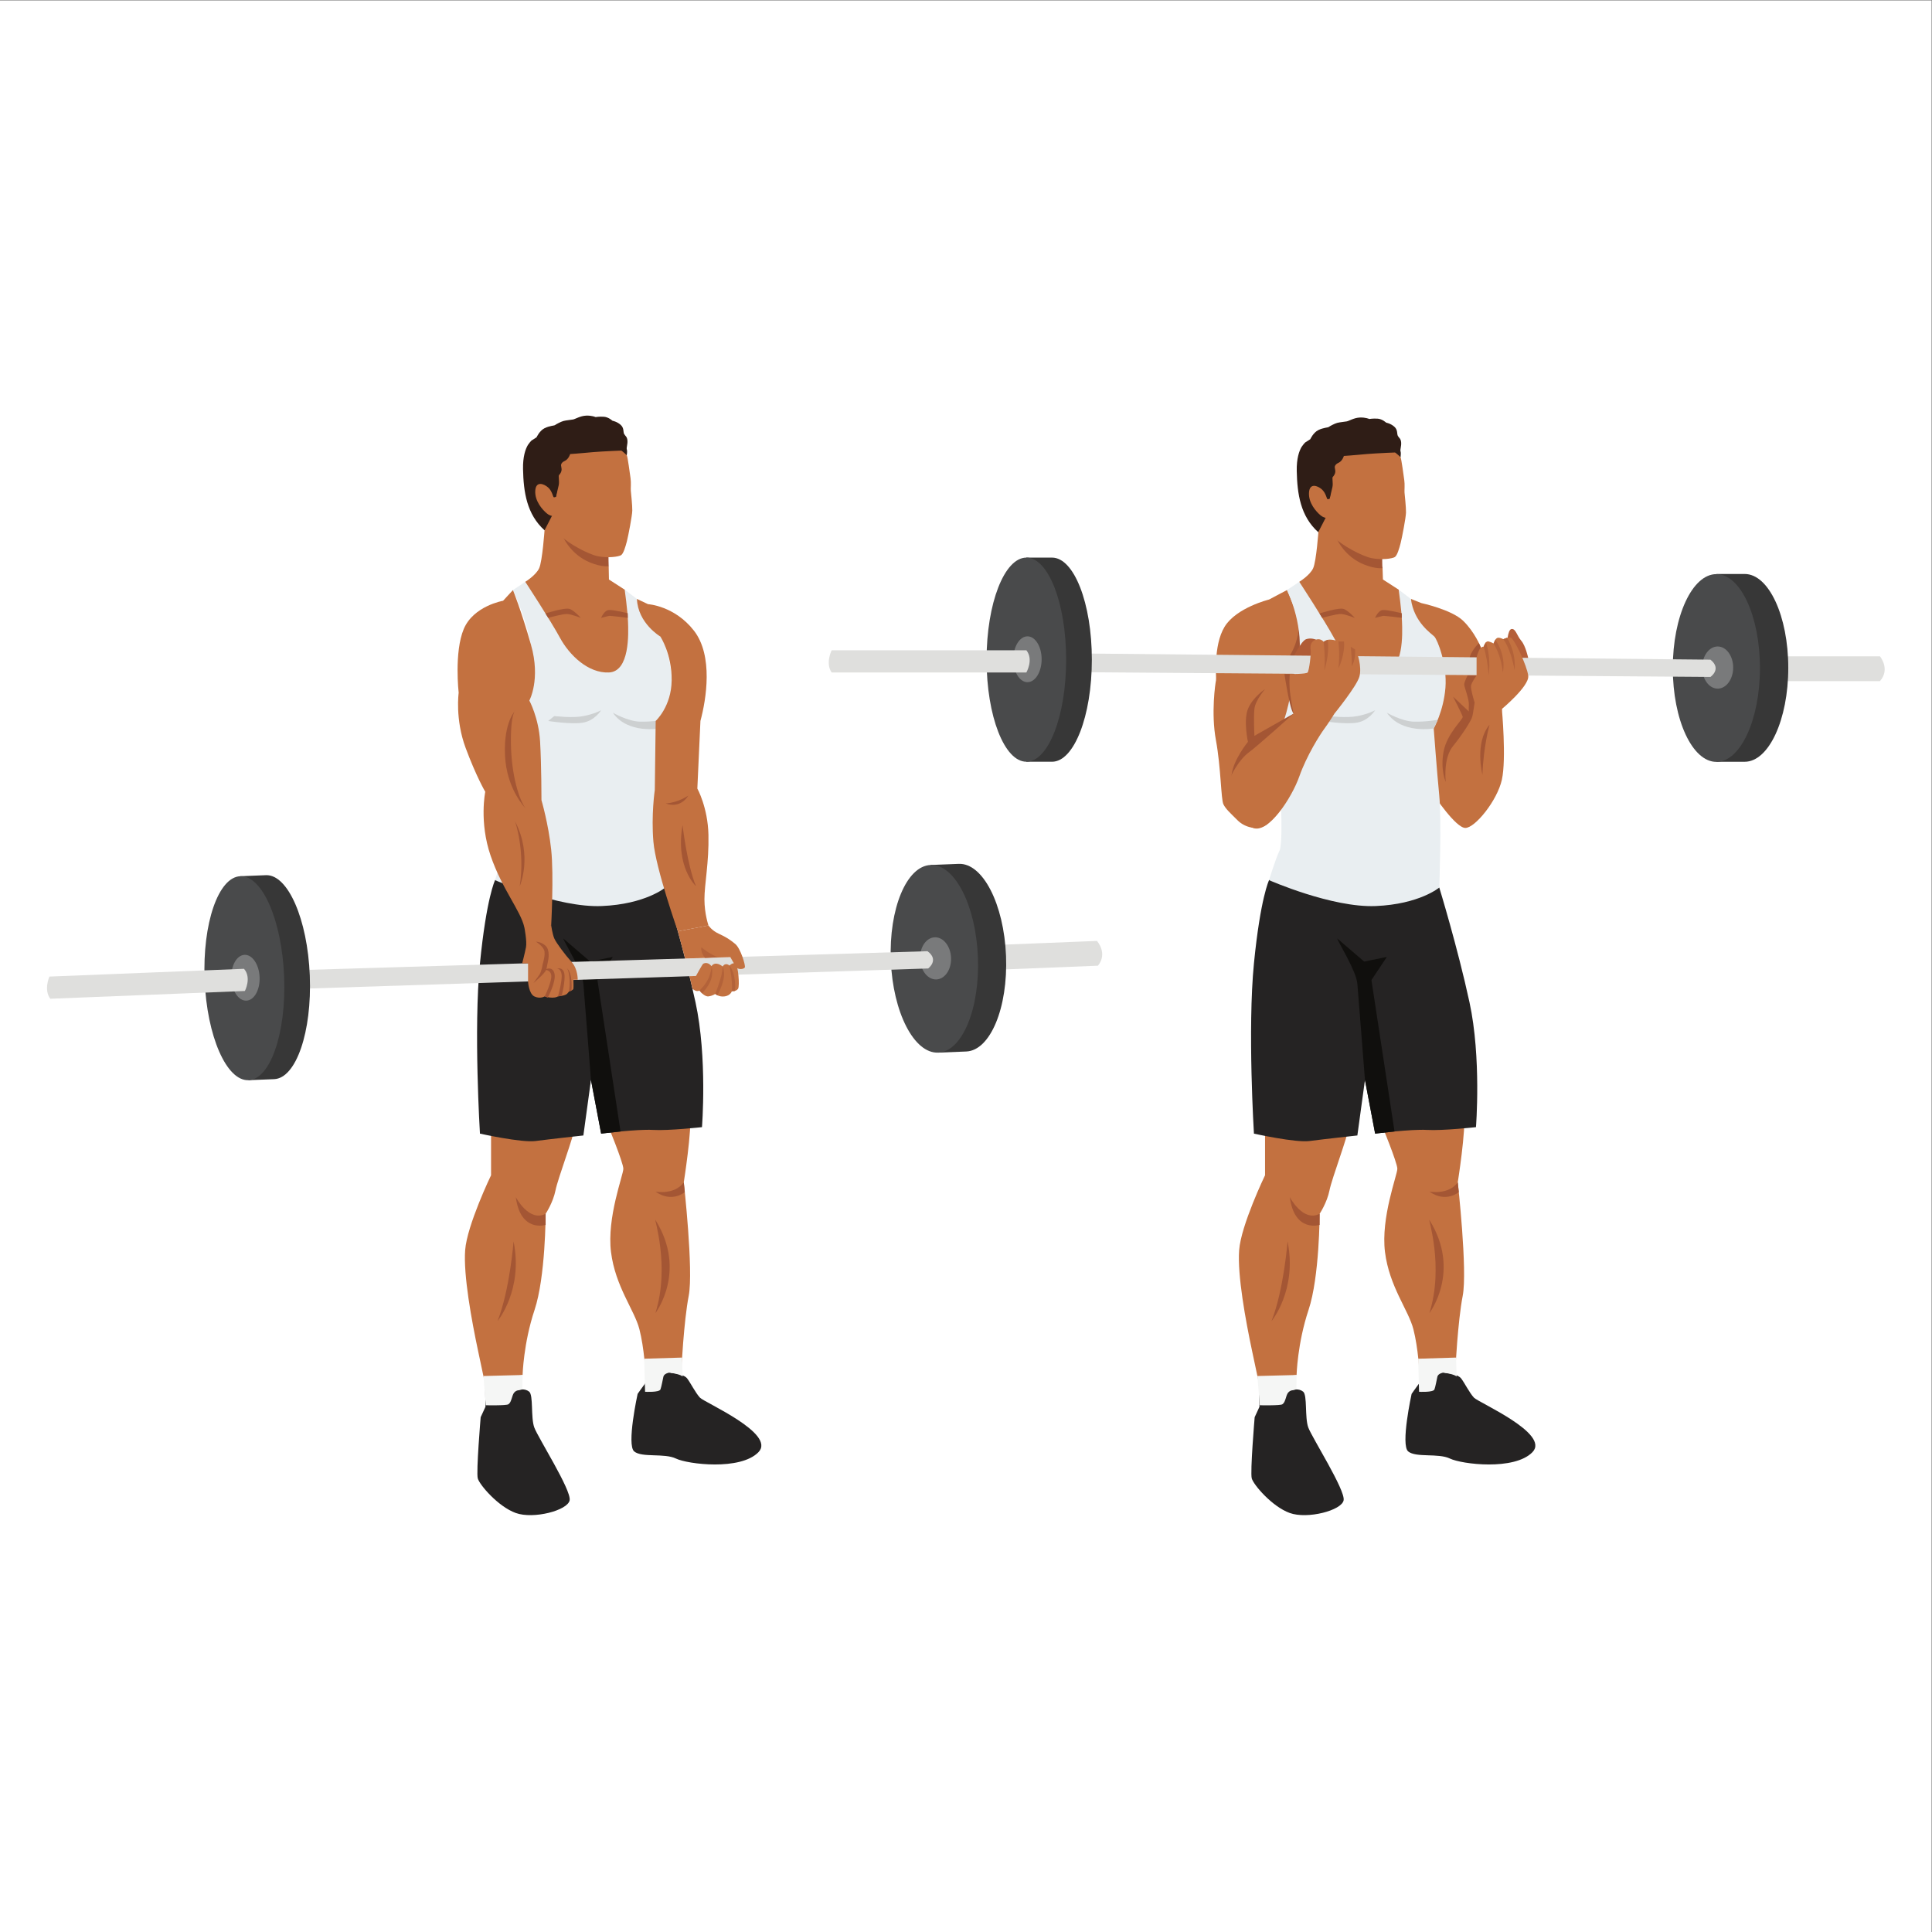 <?xml version="1.0" encoding="UTF-8" standalone="no"?>
<svg
   xmlns:dc="http://purl.org/dc/elements/1.1/"
   xmlns:cc="http://creativecommons.org/ns#"
   xmlns:rdf="http://www.w3.org/1999/02/22-rdf-syntax-ns#"
   xmlns:svg="http://www.w3.org/2000/svg"
   xmlns="http://www.w3.org/2000/svg"
   viewBox="0 0 2666.667 2666.667"
   height="2666.667"
   width="2666.667"
   xml:space="preserve"
   id="svg2"
   version="1.1"><rect x="0" y="0" width="2666.667" height="2666.667" fill="#808080" stroke="none"/><defs
     id="defs6"><clipPath
       id="clipPath104"
       clipPathUnits="userSpaceOnUse"><path
         id="path102"
         d="m 7300.57,10086.3 v 0 h 0.11 v 0 h -0.11" /></clipPath></defs><g
     transform="matrix(1.333,0,0,-1.333,0,2666.667)"
     id="g10"><g
       transform="scale(0.1)"
       id="g12"><g
         transform="scale(1.227)"
         id="g14"><path
           id="path16"
           style="fill:#ffffff;fill-opacity:1;fill-rule:nonzero;stroke:none"
           d="M 16300,0 H 0 V 16300 H 16300 V 0" /></g><path
         id="path18"
         style="fill:#dfdfdd;fill-opacity:1;fill-rule:nonzero;stroke:none"
         d="m 10329.6,10221 1028.9,41.1 c 0,0 115.4,-127.6 10.3,-256.4 l -1028.9,-41.1 -10.3,256.4" /><path
         id="path20"
         style="fill:#373737;fill-opacity:1;fill-rule:nonzero;stroke:none"
         d="m 9927.33,11060.1 -291.22,-11.6 4.05,-101.1 5.15,-129 c -90.5,-182.1 -141.91,-450.5 -130.03,-747.8 11.88,-297.2 84.55,-560.7 189.28,-735 l 9.19,-230.1 291.25,11.7 c 249,9.9 433.4,452.9 412,989.5 -21.4,536.5 -240.7,963.4 -489.67,953.4" /><path
         id="path22"
         style="fill:#494a4b;fill-opacity:1;fill-rule:nonzero;stroke:none"
         d="m 10125.8,10095 c 21.4,-536.5 -163.04,-979.5 -412.05,-989.5 -249,-9.9 -468.24,417 -489.67,953.5 -21.44,536.5 163.03,979.6 412.03,989.5 249.01,9.9 468.29,-416.9 489.69,-953.5" /><path
         id="path24"
         style="fill:#797a7b;fill-opacity:1;fill-rule:nonzero;stroke:none"
         d="m 9847.78,10087.9 c 4.82,-120.5 -63.09,-221.1 -151.67,-224.6 -88.58,-3.6 -164.29,91.2 -169.11,211.7 -4.81,120.5 63.09,221.1 151.67,224.6 88.59,3.6 164.3,-91.3 169.11,-211.7" /><path
         id="path26"
         style="fill:#c37140;fill-opacity:1;fill-rule:nonzero;stroke:none"
         d="m 5084.64,8602.1 v -766.3 c 0,0 -249.05,-517.3 -268.2,-775.9 -19.16,-258.6 67.05,-728 134.1,-1044.1 67.05,-316.1 67.05,-316.1 67.05,-316.1 l 393.65,67.8 c 0,0 8.67,328.1 123.61,673 114.95,344.8 114.95,996.2 114.95,996.2 0,0 76.63,114.9 102.17,242.6 25.54,127.8 191.58,562 197.97,651.4 6.38,89.4 -613.05,159.7 -613.05,159.7 l -252.25,111.7" /><path
         id="path28"
         style="fill:#a45634;fill-opacity:1;fill-rule:nonzero;stroke:none"
         d="m 5317.73,7150.9 c 0,0 -38.32,-499.7 -166.04,-825.4 0,0 268.22,322.5 166.04,825.4" /><path
         id="path30"
         style="fill:#a45634;fill-opacity:1;fill-rule:nonzero;stroke:none"
         d="m 5340.94,7609.1 c 0,0 136.44,-261.8 308.86,-172.4 v -115 c 0,0 -260.1,-83 -308.86,287.4" /><path
         id="path32"
         style="fill:#c37140;fill-opacity:1;fill-rule:nonzero;stroke:none"
         d="m 6288.39,8369 c 0,0 166.03,-402.3 166.03,-466.1 0,-63.9 -172.41,-504.5 -127.72,-862.2 44.71,-357.6 242.67,-600.2 293.76,-798.2 51.09,-198 63.86,-459.8 63.86,-459.8 l 370.38,31.9 c 0,0 25.54,510.9 76.63,772.7 51.09,261.9 -51.09,1175.1 -51.09,1175.1 0,0 86.09,542.8 65.39,715.2 C 7124.95,8650 6288.39,8369 6288.39,8369" /><path
         id="path34"
         style="fill:#a45634;fill-opacity:1;fill-rule:nonzero;stroke:none"
         d="m 6786.49,7666.6 c 0,0 197.97,-38.3 293.75,95.8 l 10.6,-100.9 c 0,0 -131.93,-116.3 -304.35,5.1" /><path
         id="path36"
         style="fill:#a45634;fill-opacity:1;fill-rule:nonzero;stroke:none"
         d="m 6786.49,7372.8 c -16.95,27.1 153.27,-478.9 0,-964.3 0,0 332.07,434.3 0,964.3" /><path
         id="path38"
         style="fill:#252323;fill-opacity:1;fill-rule:nonzero;stroke:none"
         d="m 5126.15,10891.5 c 0,0 -89.4,-182 -156.45,-862.1 -67.05,-680.1 0,-1762.6 0,-1762.6 0,0 431.05,-95.7 574.73,-76.6 143.69,19.2 496.1,57.5 496.1,57.5 l 78.64,574.7 105.36,-555.6 c 0,0 373.58,47.9 536.42,38.4 162.84,-9.6 507.68,28.7 507.68,28.7 0,0 57.47,718.4 -67.05,1293.2 -124.53,574.7 -312.91,1187.7 -312.91,1187.7 l -1459.19,373.6 -303.33,-296.9" /><path
         id="path40"
         style="fill:#100f0d;fill-opacity:1;fill-rule:nonzero;stroke:none"
         d="m 5831.8,10288 c 9.58,-38.3 197.14,-335.3 208.73,-469.4 11.58,-134.1 78.64,-996.2 78.64,-996.2 l 105.36,-555.6 200.87,22.2 -239.18,1567.9 159.64,239.5 -234.98,-47.9 -279.08,239.5" /><path
         id="path42"
         style="fill:#e9eef1;fill-opacity:1;fill-rule:nonzero;stroke:none"
         d="m 5971.97,13809.8 -532.91,170.9 -127.72,-85.5 c 0,0 226.7,-476.9 213.93,-853.6 -12.77,-376.8 -290.56,-1019.8 -290.56,-1019.8 0,0 44.7,-728 0,-823.8 -44.7,-95.8 -108.56,-306.5 -108.56,-306.5 0,0 651.36,-287.4 1104.77,-268.2 453.4,19.1 657.75,191.5 657.75,191.5 0,0 25.54,689.7 0,951.5 -25.54,261.9 -57.48,696.1 -57.48,696.1 0,0 102.18,178.8 121.33,421.5 19.16,242.6 -83.01,498.1 -114.94,530 -31.93,31.9 -210.73,146.9 -242.66,389.5 l -126.46,95.8 -496.49,-89.4" /><path
         id="path44"
         style="fill:#cdd0d1;fill-opacity:1;fill-rule:nonzero;stroke:none"
         d="m 5738.57,12590.1 c 19.79,0 185,-22.3 301.96,0 116.95,22.4 184,60.7 184,60.7 0,0 -64.68,-105.4 -184,-127.7 -119.33,-22.4 -363.86,16.6 -363.86,16.6 l 61.9,50.4" /><path
         id="path46"
         style="fill:#cdd0d1;fill-opacity:1;fill-rule:nonzero;stroke:none"
         d="m 6345.86,12625.2 c 0,0 153.27,-89.4 280.99,-92.6 127.71,-3.2 246,19.1 246,19.1 l -41.66,-89.3 c 0,0 -332.06,-60.7 -485.33,162.8" /><path
         id="path48"
         style="fill:#c37140;fill-opacity:1;fill-rule:nonzero;stroke:none"
         d="m 6594.92,13803.4 114.94,-54.2 c 0,0 274.6,-16 475.76,-274.6 201.15,-258.7 127.71,-710 67.05,-934.5 l -31.93,-700.3 c 0,0 108.56,-194.8 114.94,-479 6.39,-284.2 -41.51,-512 -41.51,-666.3 0,-154.3 42.1,-272.4 42.1,-272.4 l -317.25,-60.3 c 0,0 -229.33,649.4 -253.28,927.2 -23.95,277.8 14.37,536.4 14.37,536.4 l 9.19,714.7 c 0,0 162.78,147.5 165.4,420.5 2.61,272.9 -117.12,453.3 -117.12,453.3 0,0 -231.49,135.7 -242.66,389.5" /><path
         id="path50"
         style="fill:#c37140;fill-opacity:1;fill-rule:nonzero;stroke:none"
         d="m 5638.41,14514.1 c 0,0 -22.14,-319.3 -55.67,-392.8 -33.52,-73.6 -143.68,-140.6 -143.68,-140.6 0,0 263.42,-402.4 359.21,-579.6 95.79,-177.2 290.8,-368.8 507,-359.2 216.2,9.6 202.52,402.3 197.39,526.9 -5.13,124.5 -34.2,330.4 -34.2,330.4 l -163.19,105.4 -2.73,137.5 c 0,0 -499.48,602.9 -518.64,627.8 -19.15,25 -238.67,1.8 -237.72,0 0.94,-1.7 92.23,-255.8 92.23,-255.8" /><path
         id="path52"
         style="fill:#dfdfdd;fill-opacity:1;fill-rule:nonzero;stroke:none"
         d="M 3119.55,9766.8 9610.81,9977 c 0,0 117.92,87.8 -7.14,178.7 l -6491.85,-195.5 7.73,-193.4" /><path
         id="path54"
         style="fill:#a45634;fill-opacity:1;fill-rule:nonzero;stroke:none"
         d="m 5676.67,13607.3 c 0,0 150.29,42.9 197.41,39.7 47.12,-3.2 139.88,-39.7 139.88,-39.7 0,0 -60.92,68.4 -110.37,90.8 -49.44,22.3 -255.05,-45.4 -255.05,-45.4 l 28.13,-45.4" /><path
         id="path56"
         style="fill:#a45634;fill-opacity:1;fill-rule:nonzero;stroke:none"
         d="m 6500.48,13607.3 c 0,0 -181.52,23.7 -195.21,20.5 -13.69,-3.2 -80.74,-20.5 -80.74,-20.5 0,0 30.57,78 80.74,81.2 50.17,3.2 195.21,-33.5 195.21,-33.5 v -47.7" /><path
         id="path58"
         style="fill:#373737;fill-opacity:1;fill-rule:nonzero;stroke:none"
         d="m 2754.03,10942.9 -265.84,-10.7 4.4,-109.9 5.6,-140.2 c -81.36,-197.3 -126.45,-488.6 -113.54,-811.7 12.92,-323.2 81.1,-610 177.95,-800.1 l 9.99,-250.1 265.83,10.6 c 227.3,9.1 392.67,489.2 369.37,1072.5 -23.31,583.2 -226.46,1048.6 -453.76,1039.6" /><path
         id="path60"
         style="fill:#494a4b;fill-opacity:1;fill-rule:nonzero;stroke:none"
         d="m 2941.96,9892.6 c 23.3,-583.2 -142.07,-1063.3 -369.37,-1072.4 -227.3,-9.1 -430.46,456.3 -453.76,1039.6 -23.31,583.2 142.06,1063.3 369.36,1072.4 227.3,9.1 430.46,-456.3 453.77,-1039.6" /><path
         id="path62"
         style="fill:#797a7b;fill-opacity:1;fill-rule:nonzero;stroke:none"
         d="m 2688.15,9886.8 c 5.23,-131 -56.07,-239.8 -136.93,-243 -80.87,-3.3 -150.66,100.3 -155.89,231.3 -5.24,130.9 56.07,239.7 136.93,243 80.86,3.2 150.66,-100.4 155.89,-231.3" /><path
         id="path64"
         style="fill:#dfdfdd;fill-opacity:1;fill-rule:nonzero;stroke:none"
         d="m 511.758,9893 c 0,0 -61.645,-136.7 9.176,-229.7 l 2014.746,80.5 c 0,0 71.89,137.3 -9.18,229.7 L 511.758,9893" /><path
         id="path66"
         style="fill:#252323;fill-opacity:1;fill-rule:nonzero;stroke:none"
         d="m 6602.3,5571.8 c 0,0 -116.33,-529.2 -35.28,-595.9 81.06,-66.7 311.16,-14.9 432.53,-73.7 121.36,-58.8 666.59,-126.4 853.9,66.2 187.31,192.5 -559.33,514.1 -605.83,564.6 -46.51,50.5 -95.98,150.8 -132.29,198.8 -36.3,47.9 -169.19,58.6 -169.19,58.6 0,0 -67.81,105.9 -134.75,47 -66.95,-59 -209.09,-265.6 -209.09,-265.6" /><path
         id="path68"
         style="fill:#f5f6f5;fill-opacity:1;fill-rule:nonzero;stroke:none"
         d="m 6927.93,5791.7 c 0,0 -50.92,-8.4 -58.66,-41.3 -7.74,-33 -18.56,-98.6 -30.4,-131.8 -11.84,-33.3 -159.48,-24.8 -159.48,-24.8 l -9.28,342.3 392.85,11.8 5.14,-196.6 c 0,0 -19.15,26.6 -140.17,40.4" /><path
         id="path70"
         style="fill:#252323;fill-opacity:1;fill-rule:nonzero;stroke:none"
         d="m 5026.72,5438.2 -49.59,-107.6 c 0,0 -47.92,-568.9 -30.05,-634 17.87,-65.1 209.39,-291.1 392.84,-357.7 183.43,-66.7 539.67,26.2 558.48,131.7 18.81,105.6 -328.37,649.5 -366.26,753.7 -37.89,104.1 -7.74,335 -53.26,371.1 -45.52,36.1 -105.55,18.8 -105.55,18.8 l -351.37,88.6 4.76,-264.6" /><path
         id="path72"
         style="fill:#f5f6f5;fill-opacity:1;fill-rule:nonzero;stroke:none"
         d="m 5369.02,5609.3 c 0,0 -44.36,-0.9 -60.95,-54.8 -16.59,-53.9 -23.23,-75.4 -44.3,-90.2 -21.06,-14.8 -233.72,-10 -233.72,-10 l -24.7,302.7 405.89,10.5 -1.96,-148.5 -40.26,-9.7" /><path
         id="path74"
         style="fill:#a45634;fill-opacity:1;fill-rule:nonzero;stroke:none"
         d="m 7067.48,11461.4 c 0,0 46.66,-410 138.89,-632.2 0,0 -215.53,196.4 -138.89,632.2" /><path
         id="path76"
         style="fill:#a45634;fill-opacity:1;fill-rule:nonzero;stroke:none"
         d="m 6894.38,11686 c 0,0 138.79,-65.7 234.3,81.9 0,0 -105.03,-73.9 -234.3,-81.9" /><path
         id="path78"
         style="fill:#c37140;fill-opacity:1;fill-rule:nonzero;stroke:none"
         d="m 7336.27,10422.1 c 0,0 31.34,-51.1 107.97,-86.2 76.64,-35.1 114.95,-60.7 169.23,-105.4 54.28,-44.7 108.56,-223.5 98.98,-242.6 -9.58,-19.2 -67.05,-25.6 -86.21,0 -19.16,25.5 -63.79,106.3 -63.79,106.3 l -468.67,-14.1 -74.76,281.7 317.25,60.3" /><path
         id="path80"
         style="fill:#c37140;fill-opacity:1;fill-rule:nonzero;stroke:none"
         d="m 7281.87,10026.2 c -9.19,-4.6 -75.5,-127.1 -75.5,-127.1 l -66.93,-2.1 30.82,-130.2 c 0,0 37.71,-37.6 72.82,-18.4 0,0 49.08,-66.4 93.19,-60.4 44.12,6.1 69.66,25.3 69.66,25.3 0,0 38.31,-34.5 98.98,-25.3 60.67,9.3 73.44,54 73.44,54 0,0 44.7,-4.7 63.86,24.8 19.16,29.5 0.66,240.6 -25.54,259.4 -26.21,18.7 -63.87,-19.2 -63.87,-19.2 0,0 -38.31,38.3 -70.24,-9.6 0,0 -72.89,63.9 -116.26,3.2 0,0 -32.87,51.1 -84.43,25.6" /><path
         id="path82"
         style="fill:#c37140;fill-opacity:1;fill-rule:nonzero;stroke:none"
         d="m 5311.34,13895.2 -102.17,-110.9 c 0,0 -306.52,-52.7 -407.1,-292.2 -100.58,-239.4 -52.69,-660.9 -52.69,-660.9 0,0 -38.32,-273 71.85,-570 110.15,-296.9 203.43,-454.9 203.43,-454.9 0,0 -64.54,-311.4 55.19,-661 119.74,-349.6 311.32,-569.9 349.63,-742.4 l 277.79,19.2 c 0,0 28.74,517.3 0,785.5 -28.73,268.2 -100.58,512.1 -100.58,512.1 0,0 0,364.3 -14.37,608.6 -14.37,244.3 -111.2,422.8 -111.2,422.8 0,0 119.4,218.4 17.12,577.6 -102.28,359.2 -186.9,566.5 -186.9,566.5" /><path
         id="path84"
         style="fill:#a45634;fill-opacity:1;fill-rule:nonzero;stroke:none"
         d="m 5338.48,12650.8 c 0,0 -52.68,-21.7 -47.89,-349.3 4.79,-327.6 86.21,-576.7 148.47,-662.9 0,0 -194.99,196.4 -210.05,546 -15.05,349.6 109.47,466.2 109.47,466.2" /><path
         id="path86"
         style="fill:#a45634;fill-opacity:1;fill-rule:nonzero;stroke:none"
         d="m 5333.41,11499.7 c 0,0 105.65,-301.7 48.18,-670.5 0,0 138.32,311.3 -48.18,670.5" /><path
         id="path88"
         style="fill:#c37140;fill-opacity:1;fill-rule:nonzero;stroke:none"
         d="m 5429.48,10402.9 c 0,0 28.74,-144.5 16.77,-206.3 -11.98,-61.9 -39.4,-167.3 -39.4,-167.3 h 60.95 v -186.5 c 0,0 6.38,-128.8 67.05,-156.3 60.67,-27.5 105.37,1.5 105.37,1.5 0,0 38.32,-13.7 79.82,-13.4 41.51,0.3 57.47,13.4 57.47,13.4 0,0 76.64,6.1 95.8,28.4 19.15,22.4 19.15,22.4 19.15,22.4 0,0 41.51,11.3 44.7,28 3.2,16.7 0,93.1 0,93.1 h 44.71 c 0,0 3.42,110.7 -63.74,184.8 -67.17,74.1 -159.77,198.6 -178.93,243.3 -19.16,44.7 -31.93,134.1 -31.93,134.1 l -204.35,105.4 -73.44,-124.6" /><path
         id="path90"
         style="fill:#a45634;fill-opacity:1;fill-rule:nonzero;stroke:none"
         d="m 5633.83,9961.2 c 0,0 60.37,10.2 73.44,-50 13.07,-60.2 -67.05,-223.2 -67.05,-223.2 l 31.05,-13.4 c 0,0 91.08,165.6 69.53,251.8 -21.56,86.2 -106.97,34.8 -106.97,34.8" /><path
         id="path92"
         style="fill:#a45634;fill-opacity:1;fill-rule:nonzero;stroke:none"
         d="m 5767.14,9976.4 c 0,0 38.08,2.8 47.89,-59.6 9.82,-62.4 -37.52,-228.8 -37.52,-228.8 l 38.86,5.5 c 0,0 39.37,153.9 27.4,228.1 -11.97,74.2 -76.63,54.8 -76.63,54.8" /><path
         id="path94"
         style="fill:#a45634;fill-opacity:1;fill-rule:nonzero;stroke:none"
         d="m 5872.5,9978.7 c 0,0 42.31,-68.3 19.96,-239.9 l 24.77,9.5 c 0,0 16.72,167.7 -44.73,230.4" /><path
         id="path96"
         style="fill:#a45634;fill-opacity:1;fill-rule:nonzero;stroke:none"
         d="m 5618.67,10019.8 c 0,0 -9.58,-71.9 -33.53,-107.8 -23.95,-35.9 -62.26,-86.5 -62.26,-86.5 0,0 118.49,98.7 131.08,135.7 12.6,37 8.06,38.4 17.51,76 9.46,37.7 23.83,131.1 -21.67,174.2 -45.5,43.1 -100.58,43.1 -100.58,43.1 0,0 66.25,-40.7 84.61,-86.2 18.36,-45.5 -15.16,-148.5 -15.16,-148.5" /><g
         id="g98"><g
           clip-path="url(#clipPath104)"
           id="g100"><path
             id="path106"
             style="fill:#cda28a;fill-opacity:1;fill-rule:nonzero;stroke:none"
             d="m 7300.57,10086.3 h 0.11 v 0 z" /></g></g><path
         id="path108"
         style="fill:#bc927b;fill-opacity:1;fill-rule:nonzero;stroke:none"
         d="m 7300.58,10086.3 c 0,0 0,0 -0.01,0 h 0.11 -0.1" /><path
         id="path110"
         style="fill:#b36239;fill-opacity:1;fill-rule:nonzero;stroke:none"
         d="m 7300.57,10086.3 c -0.33,0.4 -47.87,54.1 -38.33,110.3 0,0 92.6,-77.8 172.42,-103.4 l -133.98,-6.9 h -0.11" /><path
         id="path112"
         style="fill:#b36239;fill-opacity:1;fill-rule:nonzero;stroke:none"
         d="m 7270.52,9718.4 c 0,0 -0.02,0 -0.05,0 -0.02,0 -0.03,0.1 -0.03,0.1 0.06,-0.1 0.09,-0.1 0.08,-0.1" /><path
         id="path114"
         style="fill:#b36239;fill-opacity:1;fill-rule:nonzero;stroke:none"
         d="m 7270.44,9718.5 c -1.62,2 -27.36,29.9 -27.36,29.9 v 0 c 0,0 78.23,73.4 104.74,155.3 23.61,73 19.82,92.8 18.71,96.3 2.1,-5.6 17.4,-50.9 -0.23,-123.9 -18.71,-77.5 -95.89,-154.8 -95.86,-157.6 m 96.09,281.5 c -0.15,0.4 -0.23,0.6 -0.23,0.6 0,0 0.09,-0.2 0.23,-0.6" /><path
         id="path116"
         style="fill:#b36239;fill-opacity:1;fill-rule:nonzero;stroke:none"
         d="m 7429.02,9698.9 -23.09,14.4 v 0 c 0,0 23.94,57.4 51.08,146.2 27.15,88.8 25.55,137.9 25.55,137.9 0,0 25.54,-51.1 9.58,-130.9 -15.97,-79.8 -63.12,-167.6 -63.12,-167.6" /><path
         id="path118"
         style="fill:#cda28a;fill-opacity:1;fill-rule:nonzero;stroke:none"
         d="m 7610.28,9742 h -17.7 c 5.27,0.4 11.55,1.3 18,3.1 -0.18,-2 -0.3,-3.1 -0.3,-3.1" /><path
         id="path120"
         style="fill:#b36239;fill-opacity:1;fill-rule:nonzero;stroke:none"
         d="m 7592.58,9742 h -14.23 v 0 c 9.58,110.1 -25.55,265 -25.55,265 70.58,-86.7 59.91,-238.5 57.78,-261.9 -6.45,-1.8 -12.73,-2.7 -18,-3.1" /><path
         id="path122"
         style="fill:#a45634;fill-opacity:1;fill-rule:nonzero;stroke:none"
         d="m 5773.02,14556 c 0,0 172.66,-70.3 102.61,-89.3 -60,-16.3 -36.46,-38.6 -36.46,-38.6 0,0 77.89,-168.2 269.33,-246.9 122.87,-50.5 194.04,-39.1 194.04,-39.1 0,0 -12.63,346.7 25.08,428.7 37.72,82 -329.73,-75 -359.59,-37.8 -29.85,37.2 -195.01,23 -195.01,23" /><path
         id="path124"
         style="fill:#2f1d16;fill-opacity:1;fill-rule:nonzero;stroke:none"
         d="m 6462.77,15511.2 c -11.85,21.8 1.4,62.1 -37.16,95.7 -38.56,33.7 -83.78,41.4 -83.78,41.4 0,0 -39.55,37.3 -86.75,41.2 -47.2,3.8 -88.29,-3.2 -88.29,-3.2 0,0 -36.79,17.3 -97.33,15 -60.54,-2.3 -112.3,-35.5 -135.98,-39.9 -23.69,-4.4 -71.45,-8.2 -98.71,-15.4 -27.25,-7.2 -79.41,-35.4 -87.71,-42.4 -8.3,-7 -55.9,-6.4 -108.31,-32.4 -52.4,-26.1 -82.79,-94 -82.79,-94 0,0 -36,-24.4 -49.33,-31.8 l -0.44,-0.3 c -0.78,-0.5 -2.66,-1.9 -5.39,-4.2 -8.81,-8.3 -21.41,-24.9 -34.69,-43.5 -25.41,-43.1 -52.92,-120 -50.28,-250 4.82,-237.3 38.5,-468 222.58,-633.3 l 142.12,276.2 709.33,502.1 c 0,0 7.53,37.5 0.86,57.8 -6.67,20.3 9.95,55.3 5.83,95.3 -4.12,40 -21.93,43.8 -33.78,65.7" /><path
         id="path126"
         style="fill:#c37140;fill-opacity:1;fill-rule:nonzero;stroke:none"
         d="m 6436.74,15357.7 c 0,0 42.72,-46.6 53.12,-65.3 10.39,-18.8 32.49,-195.4 39.33,-239.9 6.85,-44.6 0.62,-106.4 2.53,-128.1 1.91,-21.7 16.52,-154.4 15.32,-207 -1.21,-52.6 -41.22,-260.1 -55.32,-315.3 -14.09,-55.2 -35.32,-128.4 -60.08,-145.2 -24.76,-16.7 -138.5,-32.6 -242.4,-11.1 -103.9,21.4 -313.87,138.5 -373.61,204.6 -59.75,66.2 -65.51,214.3 -65.51,214.3 0,0 -40.92,-15.3 -88.12,24.3 -47.21,39.6 -124.9,127.5 -119.6,232.9 5.3,105.4 88.14,74.8 132.33,36.4 44.18,-38.4 51.23,-101.9 60.03,-102.6 8.8,-0.6 17.23,3 21.44,4.8 4.21,1.9 15.04,110.7 14.57,132.5 -0.46,21.8 -16.26,151.6 -13.75,156.2 2.51,4.6 98.8,144.2 132.36,160.3 33.56,16 547.36,48.2 547.36,48.2" /><path
         id="path128"
         style="fill:#2f1d16;fill-opacity:1;fill-rule:nonzero;stroke:none"
         d="m 5756.2,14860.5 c 0,0 19.65,77.5 28.93,120 9.28,42.5 -6.42,96.9 4.19,106.6 10.62,9.7 29.99,36.5 24.98,67.7 -5,31.3 -5,31.3 -5,31.3 0,0 -3.46,27.5 38.08,46 41.55,18.5 56.31,71.5 56.31,71.5 0,0 108.2,7.3 149.59,11.9 41.38,4.5 130.63,11.6 179.75,14.3 49.13,2.6 195.24,10.4 200.37,9.5 5.13,-0.8 56.46,-46.9 56.46,-46.9 0,0 -6.86,91.4 -18.37,93 -11.51,1.6 -4.25,37.6 -160.72,32.7 -156.47,-4.8 -255.6,32.9 -378.36,-30 -122.78,-62.9 -143.73,-38 -186.61,-103.3 -42.88,-65.4 -80.9,-176 -64.94,-217.7 15.96,-41.7 75.34,-206.6 75.34,-206.6" /><g
         transform="scale(1.201)"
         id="g130"><path
           id="path132"
           style="fill:#dfdfdd;fill-opacity:1;fill-rule:nonzero;stroke:none"
           d="m 15350.8,10998.3 h 857.5 c 0,0 91.7,-110.1 0,-213.7 h -857.5 v 213.7" /></g><g
         transform="scale(1.136)"
         id="g134"><path
           id="path136"
           style="fill:#373737;fill-opacity:1;fill-rule:nonzero;stroke:none"
           d="m 15902.7,12378.3 h -256.5 v -89.1 -113.6 c -86,-157 -140.6,-391.2 -140.6,-653.1 0,-261.9 54.6,-496.2 140.6,-653.2 v -202.7 h 256.5 c 219.4,0 397.3,383.2 397.3,855.9 0,472.6 -177.9,855.8 -397.3,855.8" /></g><g
         transform="scale(1.118)"
         id="g138"><path
           id="path140"
           style="fill:#494a4b;fill-opacity:1;fill-rule:nonzero;stroke:none"
           d="m 16300,11706.8 c 0,-480.3 -180.7,-869.6 -403.5,-869.6 -222.9,0 -403.6,389.3 -403.6,869.6 0,480.2 180.7,869.5 403.6,869.5 222.8,0 403.5,-389.3 403.5,-869.5" /></g><g
         transform="scale(1.101)"
         id="g142"><path
           id="path144"
           style="fill:#797a7b;fill-opacity:1;fill-rule:nonzero;stroke:none"
           d="m 16300,11891.7 c 0,-109.5 -65.2,-198.3 -145.8,-198.3 -80.4,0 -145.7,88.8 -145.7,198.3 0,109.5 65.3,198.3 145.7,198.3 80.6,0 145.8,-88.8 145.8,-198.3" /></g><path
         id="path146"
         style="fill:#c37140;fill-opacity:1;fill-rule:nonzero;stroke:none"
         d="m 13453.4,13841.8 -127.7,53.4 -185.2,-98.1 c 0,0 -338.5,-83.1 -459.8,-281 -121.3,-198 -83,-530 -89.4,-555.6 -6.4,-25.5 -53,-338.4 -1,-619.4 52.1,-281 52.1,-613.1 77.6,-664.2 25.6,-51.1 70.3,-89.4 146.9,-166 76.6,-76.6 210.7,-108.6 300.1,-44.7 89.4,63.9 338.5,408.7 338.5,408.7 0,0 338.5,906.8 325.7,977 -12.8,70.3 -325.7,989.9 -325.7,989.9" /><path
         id="path148"
         style="fill:#b55f39;fill-opacity:1;fill-rule:nonzero;stroke:none"
         d="m 15587.1,13269.4 c 2.4,9.6 24.4,37.3 19.7,47 -4.7,9.6 1.8,170.9 45,175.7 43.1,4.8 55,-69.4 100.5,-122.1 45.5,-52.7 72.2,-180.3 72.2,-180.3 l -139.2,-64 -98.2,66.4 v 77.3" /><path
         id="path150"
         style="fill:#e9eef1;fill-opacity:1;fill-rule:nonzero;stroke:none"
         d="m 13446.3,13492.4 c 0,0 -40,-758 -209.5,-1092 l 88.9,-282.8 c 0,0 300.8,102.4 266.9,288.2 -33.9,185.8 -146.3,1086.6 -146.3,1086.6" /><path
         id="path152"
         style="fill:#a45634;fill-opacity:1;fill-rule:nonzero;stroke:none"
         d="m 13446.3,13492.4 c 0,0 -6.3,-170 -120.6,-318 -114.3,-148 -221.6,-109.6 -221.6,-109.6 l 371.7,1.1 48.1,233.7 -77.6,192.8" /><path
         id="path154"
         style="fill:#e9eef1;fill-opacity:1;fill-rule:nonzero;stroke:none"
         d="m 13325.7,13895.2 c 0,0 166.4,-326.7 127.7,-688.1 -38.7,-361.4 70.5,-513.9 70.5,-513.9 l 101.9,689.1 c 0,0 -33.2,64.8 -58.6,149.5 -25.4,84.7 -241.5,363.4 -241.5,363.4" /><path
         id="path156"
         style="fill:#c37140;fill-opacity:1;fill-rule:nonzero;stroke:none"
         d="m 14609.2,13803.4 108.6,-43.1 c 0,0 311.3,-67 431.1,-182 119.7,-114.9 182,-269.8 182,-269.8 l 220.3,-644.8 c 0,0 47.9,-516.3 0,-732.4 -47.9,-216.1 -277.8,-499.8 -378.4,-499.2 -100.6,0.6 -325.7,340.6 -325.7,340.6 l -327.9,1125.5 90,905.2" /><path
         id="path158"
         style="fill:#c37140;fill-opacity:1;fill-rule:nonzero;stroke:none"
         d="m 13099,8602.1 v -766.3 c 0,0 -249.1,-517.3 -268.2,-775.9 -19.2,-258.6 67,-728 134.1,-1044.1 67,-316.1 67,-316.1 67,-316.1 l 393.7,67.8 c 0,0 8.6,328.1 123.6,673 114.9,344.8 114.9,996.2 114.9,996.2 0,0 76.7,114.9 102.2,242.6 25.6,127.8 191.6,562 198,651.4 6.4,89.4 -613.1,159.7 -613.1,159.7 l -252.2,111.7" /><path
         id="path160"
         style="fill:#a45634;fill-opacity:1;fill-rule:nonzero;stroke:none"
         d="m 15313.8,13345.9 c 0,0 -93.1,-86.1 -100.3,-174.7 -7.2,-88.6 75.8,-74.2 75.8,-64.6 0,9.6 54.8,163.2 54.8,163.2 l -30.3,76.1" /><path
         id="path162"
         style="fill:#a45634;fill-opacity:1;fill-rule:nonzero;stroke:none"
         d="m 13332.1,7150.9 c 0,0 -38.3,-499.7 -166.1,-825.4 0,0 268.2,322.5 166.1,825.4" /><path
         id="path164"
         style="fill:#a45634;fill-opacity:1;fill-rule:nonzero;stroke:none"
         d="m 13355.3,7609.1 c 0,0 136.4,-261.8 308.8,-172.4 v -115 c 0,0 -260.1,-83 -308.8,287.4" /><path
         id="path166"
         style="fill:#c37140;fill-opacity:1;fill-rule:nonzero;stroke:none"
         d="m 14302.7,8369 c 0,0 166.1,-402.3 166.1,-466.1 0,-63.9 -172.5,-504.5 -127.8,-862.2 44.7,-357.6 242.7,-600.2 293.8,-798.2 51.1,-198 63.9,-459.8 63.9,-459.8 l 370.3,31.9 c 0,0 25.6,510.9 76.7,772.7 51.1,261.9 -51.1,1175.1 -51.1,1175.1 0,0 86.1,542.8 65.4,715.2 -20.7,172.4 -857.3,-108.6 -857.3,-108.6" /><path
         id="path168"
         style="fill:#a45634;fill-opacity:1;fill-rule:nonzero;stroke:none"
         d="m 14800.8,7666.6 c 0,0 198,-38.3 293.8,95.8 l 10.6,-100.9 c 0,0 -131.9,-116.3 -304.4,5.1" /><path
         id="path170"
         style="fill:#a45634;fill-opacity:1;fill-rule:nonzero;stroke:none"
         d="m 14800.8,7372.8 c -16.9,27.1 153.3,-478.9 0,-964.3 0,0 332.1,434.3 0,964.3" /><path
         id="path172"
         style="fill:#252323;fill-opacity:1;fill-rule:nonzero;stroke:none"
         d="m 13140.5,10891.5 c 0,0 -89.4,-182 -156.5,-862.1 -67,-680.1 0,-1762.6 0,-1762.6 0,0 431.1,-95.7 574.8,-76.6 143.7,19.2 496.1,57.5 496.1,57.5 l 78.6,574.7 105.4,-555.6 c 0,0 373.5,47.9 536.4,38.4 162.8,-9.6 507.7,28.7 507.7,28.7 0,0 57.4,718.4 -67.1,1293.2 -124.5,574.7 -312.9,1187.7 -312.9,1187.7 l -1459.2,373.6 -303.3,-296.9" /><path
         id="path174"
         style="fill:#e9eef1;fill-opacity:1;fill-rule:nonzero;stroke:none"
         d="m 13986.3,13809.8 -532.9,170.9 -127.7,-85.5 c 0,0 226.7,-476.9 213.9,-853.6 -12.8,-376.8 -290.5,-1019.8 -290.5,-1019.8 0,0 44.7,-728 0,-823.8 -44.8,-95.8 -108.6,-306.5 -108.6,-306.5 0,0 651.4,-287.4 1104.8,-268.2 453.3,19.1 657.7,191.5 657.7,191.5 0,0 25.5,689.7 0,951.5 -25.5,261.9 -57.5,696.1 -57.5,696.1 0,0 102.2,178.8 121.4,421.5 19.1,242.6 -83.1,498.1 -115,530 -31.9,31.9 -210.7,146.9 -242.7,389.5 l -126.4,95.8 -496.5,-89.4" /><path
         id="path176"
         style="fill:#c37140;fill-opacity:1;fill-rule:nonzero;stroke:none"
         d="m 13652.8,14514.1 c 0,0 -22.2,-319.3 -55.7,-392.8 -33.5,-73.6 -143.7,-140.6 -143.7,-140.6 0,0 263.4,-402.4 359.2,-579.6 95.8,-177.2 290.8,-368.8 507,-359.2 216.2,9.6 202.5,402.3 197.4,526.9 -5.1,124.5 -34.2,330.4 -34.2,330.4 l -163.2,105.4 -4.1,125.5 c 0,0 -498.1,614.9 -517.3,639.8 -19.1,25 -238.6,1.7 -237.7,0 1,-1.7 92.3,-255.8 92.3,-255.8" /><path
         id="path178"
         style="fill:#a45634;fill-opacity:1;fill-rule:nonzero;stroke:none"
         d="m 13299.9,13025.8 c 0,0 53.1,-363.5 94.3,-410.1 41.2,-46.7 10.1,410.1 10.1,410.1 h -104.4" /><path
         id="path180"
         style="fill:#b05c36;fill-opacity:1;fill-rule:nonzero;stroke:none"
         d="m 13394.2,13207.6 c -10.1,-21.5 78.4,160.5 129.4,178.6 51.1,18.1 102.2,-3.9 102.2,-3.9 l -9.6,-176.5 -222,1.8" /><path
         id="path182"
         style="fill:#a45634;fill-opacity:1;fill-rule:nonzero;stroke:none"
         d="m 13394.2,12615.7 -405.4,-229.9 c 0,0 -9.6,187 0,277.9 9.6,90.9 110.2,205.8 110.2,205.8 0,0 -129.3,-86 -177.2,-205.8 -47.9,-119.9 0,-340.2 0,-340.2 0,0 -150,-182.4 -169,-341.4 -18.9,-159.1 446.8,106.7 446.8,106.7 l 194.6,526.9" /><g
         transform="scale(1.094)"
         id="g184"><path
           id="path186"
           style="fill:#dfdfdd;fill-opacity:1;fill-rule:nonzero;stroke:none"
           d="M 10251.1,11923.9 16189,11879 c 0,0 111,75.9 0,163.5 l -5937.9,58.4 v -177" /></g><path
         id="path188"
         style="fill:#cdd0d1;fill-opacity:1;fill-rule:nonzero;stroke:none"
         d="m 13752.9,12590.1 c 19.8,0 185,-22.3 302,0 116.9,22.4 184,60.7 184,60.7 0,0 -64.7,-105.4 -184,-127.7 -119.4,-22.4 -363.9,16.6 -363.9,16.6 l 61.9,50.4" /><path
         id="path190"
         style="fill:#a45634;fill-opacity:1;fill-rule:nonzero;stroke:none"
         d="m 15196.7,13011.4 c 0,0 -38.3,-70.1 -35.1,-98.8 3.2,-28.7 51.1,-150.1 47.9,-204.3 -3.2,-54.3 0.2,-70.3 0.2,-70.3 l -163.9,153.3 c 0,0 93.5,-182.6 99.9,-207.8 6.4,-25.3 -162.9,-172.2 -198,-360.6 -35.1,-188.4 21.5,-311.3 21.5,-311.3 0,0 202,247.5 224.4,295.4 22.3,47.9 140.5,123.4 146.8,309.1 6.4,185.8 73.2,153.8 35,240.1 -38.2,86.2 -86.1,254.5 -86.1,254.5 l -92.6,0.7" /><path
         id="path192"
         style="fill:#cdd0d1;fill-opacity:1;fill-rule:nonzero;stroke:none"
         d="m 14360.2,12625.2 c 0,0 153.3,-89.4 281,-92.6 127.7,-3.2 246,19.1 246,19.1 l -41.7,-89.3 c 0,0 -332,-60.7 -485.3,162.8" /><path
         id="path194"
         style="fill:#a45634;fill-opacity:1;fill-rule:nonzero;stroke:none"
         d="m 13691,13607.3 c 0,0 150.3,42.9 197.4,39.7 47.1,-3.2 139.9,-39.7 139.9,-39.7 0,0 -60.9,68.4 -110.4,90.8 -49.4,22.3 -255,-45.4 -255,-45.4 l 28.1,-45.4" /><path
         id="path196"
         style="fill:#a45634;fill-opacity:1;fill-rule:nonzero;stroke:none"
         d="m 14514.8,13607.3 c 0,0 -181.5,23.7 -195.2,20.5 -13.7,-3.2 -80.7,-20.5 -80.7,-20.5 0,0 30.5,78 80.7,81.2 50.2,3.2 195.2,-33.5 195.2,-33.5 v -47.7" /><path
         id="path198"
         style="fill:#c37140;fill-opacity:1;fill-rule:nonzero;stroke:none"
         d="m 14969.2,11911.6 c -2.3,33.5 -21.6,249.1 76.6,368.8 98.3,119.7 189.3,266.1 198.8,303.1 9.6,36.9 24,147.1 24,147.1 0,0 -43.1,140.5 -36.7,175.6 6.4,35.1 57.4,104.5 57.4,104.5 v 184.3 c 0,0 22.4,119.1 72.7,113.5 0,0 16.8,63.9 52.7,54.3 35.9,-9.6 50.3,-21.5 50.3,-21.5 0,0 16.7,57.4 45.5,59.8 28.7,2.4 55,-14.9 55,-14.9 0,0 45.5,25 79.1,15.2 33.5,-9.8 167.6,-288.7 179.6,-394.7 12,-106.1 -273,-343 -273,-343 0,0 -67.1,-705.8 -83,-724.9 -16,-19.2 -140.5,-146.9 -236.3,-182 -95.8,-35.2 -262.7,154.8 -262.7,154.8" /><path
         id="path200"
         style="fill:#a45634;fill-opacity:1;fill-rule:nonzero;stroke:none"
         d="m 15423.5,12500.7 c 0,0 -63.9,-226.7 -73.5,-517.3 0,0 -84.7,328.1 73.5,517.3" /><path
         id="path202"
         style="fill:#b36239;fill-opacity:1;fill-rule:nonzero;stroke:none"
         d="m 15412.3,13011.4 c 0,0 1.8,53.5 -16.9,157.5 -18.8,103.9 -33.4,139.6 -33.4,139.6 l 25.1,46.5 c 58.7,-194.6 25.2,-343.6 25.2,-343.6" /><path
         id="path204"
         style="fill:#b36239;fill-opacity:1;fill-rule:nonzero;stroke:none"
         d="m 15560.7,13041.6 c -16.7,184 -95.7,299.7 -95.7,299.7 l 19.3,41 c 120,-184 76.4,-340.7 76.4,-340.7" /><path
         id="path206"
         style="fill:#b36239;fill-opacity:1;fill-rule:nonzero;stroke:none"
         d="m 15682.9,13065.9 c -43.1,234 -117.4,320.3 -117.4,320.3 l 38.5,14.5 c 103.1,-168.1 78.9,-334.8 78.9,-334.8" /><path
         id="path208"
         style="fill:#100f0d;fill-opacity:1;fill-rule:nonzero;stroke:none"
         d="m 13846.1,10288 c 9.6,-38.3 197.2,-335.3 208.8,-469.4 11.5,-134.1 78.6,-996.2 78.6,-996.2 l 105.4,-555.6 200.8,22.2 -239.1,1567.9 159.6,239.5 -235,-47.9 -279.1,239.5" /><path
         id="path210"
         style="fill:#252323;fill-opacity:1;fill-rule:nonzero;stroke:none"
         d="m 14616.6,5571.8 c 0,0 -116.3,-529.2 -35.2,-595.9 81,-66.7 311.1,-14.9 432.5,-73.7 121.4,-58.8 666.6,-126.4 853.9,66.2 187.3,192.5 -559.3,514.1 -605.8,564.6 -46.6,50.5 -96,150.8 -132.3,198.8 -36.3,47.9 -169.2,58.6 -169.2,58.6 0,0 -67.8,105.9 -134.8,47 -66.9,-59 -209.1,-265.6 -209.1,-265.6" /><path
         id="path212"
         style="fill:#f5f6f5;fill-opacity:1;fill-rule:nonzero;stroke:none"
         d="m 14942.3,5791.7 c 0,0 -51,-8.4 -58.7,-41.3 -7.7,-33 -18.6,-98.6 -30.4,-131.8 -11.8,-33.3 -159.5,-24.8 -159.5,-24.8 l -9.3,342.3 392.9,11.8 5.1,-196.6 c 0,0 -19.1,26.6 -140.1,40.4" /><path
         id="path214"
         style="fill:#252323;fill-opacity:1;fill-rule:nonzero;stroke:none"
         d="m 13041.1,5438.2 -49.6,-107.6 c 0,0 -48,-568.9 -30.1,-634 17.9,-65.1 209.4,-291.1 392.8,-357.7 183.5,-66.7 539.7,26.2 558.5,131.7 18.8,105.6 -328.3,649.5 -366.2,753.7 -37.9,104.1 -7.8,335 -53.3,371.1 -45.5,36.1 -105.5,18.8 -105.5,18.8 l -351.4,88.6 4.8,-264.6" /><path
         id="path216"
         style="fill:#f5f6f5;fill-opacity:1;fill-rule:nonzero;stroke:none"
         d="m 13383.4,5609.3 c 0,0 -44.4,-0.9 -61,-54.8 -16.6,-53.9 -23.2,-75.4 -44.3,-90.2 -21,-14.8 -233.7,-10 -233.7,-10 l -24.7,302.7 405.9,10.5 -2,-148.5 -40.2,-9.7" /><path
         id="path218"
         style="fill:#c37140;fill-opacity:1;fill-rule:nonzero;stroke:none"
         d="m 13394.2,12615.7 c 0,0 -368.7,-332.1 -464.4,-402.4 -95.8,-70.2 -191.6,-236.2 -204.4,-306.5 -12.8,-70.2 89.4,-413.1 249.1,-474.7 159.6,-61.7 402.3,315.1 478.9,532.2 76.6,217.1 215.5,435.8 258.6,493.3 43.1,57.5 105.4,158.1 105.4,158.1 0,0 231.5,285 258.6,383.1 27.2,98.1 -19.1,255.5 -44.7,281 -25.5,25.5 -45,28.7 -45,28.7 0,0 -28.4,54.3 -69.9,54.3 -41.5,0 -57.5,0 -57.5,0 0,0 -31.2,16 -79.5,19.2 -48.2,3.2 -73.8,-22.4 -73.8,-22.4 0,0 -28.7,38.9 -79.8,22.6 -51.1,-16.2 -61.1,-62.4 -54.5,-102.4 6.5,-40.1 -15.7,-221 -31.7,-238.2 -16,-17.2 -184.4,-16.2 -184.4,-16.2 0,0 -10.4,-103.2 5.6,-215 16,-111.7 33.4,-194.7 33.4,-194.7" /><path
         id="path220"
         style="fill:#b36239;fill-opacity:1;fill-rule:nonzero;stroke:none"
         d="m 13713.5,13064.8 c 11.1,142.6 -7.9,294.8 -7.9,294.8 l 41.7,20.2 c 23.3,-145.9 -33.8,-315 -33.8,-315" /><path
         id="path222"
         style="fill:#b36239;fill-opacity:1;fill-rule:nonzero;stroke:none"
         d="m 13858.9,13085 c 17.6,141.3 0,277.8 0,277.8 h 57.5 c 12.8,-138.9 -57.5,-277.8 -57.5,-277.8" /><path
         id="path224"
         style="fill:#b36239;fill-opacity:1;fill-rule:nonzero;stroke:none"
         d="m 13997,13106.6 c 2.4,88.6 -10.7,201.9 -10.7,201.9 l 45,-28.7 c 8,-111.8 -34.3,-173.2 -34.3,-173.2" /><path
         id="path226"
         style="fill:#373737;fill-opacity:1;fill-rule:nonzero;stroke:none"
         d="m 10893.7,14231.3 h -266.1 V 13981 c -89.2,-193.9 -145.8,-483.2 -145.8,-806.6 0,-323.4 56.6,-612.7 145.8,-806.5 v -250.3 h 266.1 c 227.5,0 411.9,473.1 411.9,1056.8 0,583.7 -184.4,1056.9 -411.9,1056.9" /><path
         id="path228"
         style="fill:#494a4b;fill-opacity:1;fill-rule:nonzero;stroke:none"
         d="m 11039.5,13174.4 c 0,-583.7 -184.4,-1056.8 -411.9,-1056.8 -227.5,0 -411.9,473.1 -411.9,1056.8 0,583.7 184.4,1056.9 411.9,1056.9 227.5,0 411.9,-473.2 411.9,-1056.9" /><path
         id="path230"
         style="fill:#797a7b;fill-opacity:1;fill-rule:nonzero;stroke:none"
         d="m 10785.7,13178.7 c 0,-131.1 -65.6,-237.4 -146.5,-237.4 -81,0 -146.6,106.3 -146.6,237.4 0,131.1 65.6,237.3 146.6,237.3 80.9,0 146.5,-106.2 146.5,-237.3" /><path
         id="path232"
         style="fill:#dfdfdd;fill-opacity:1;fill-rule:nonzero;stroke:none"
         d="m 8611.27,13271.8 c 0,0 -67.05,-134.1 0,-229.9 h 2016.33 c 0,0 77.3,134.3 0,229.9 H 8611.27" /><path
         id="path234"
         style="fill:#a45634;fill-opacity:1;fill-rule:nonzero;stroke:none"
         d="m 13784.5,14536.3 c 0,0 172.7,-70.3 102.6,-89.3 -60,-16.3 -36.4,-38.6 -36.4,-38.6 0,0 77.9,-168.2 269.3,-246.9 122.9,-50.5 194,-39.1 194,-39.1 0,0 -12.6,346.6 25.1,428.6 37.7,82 -329.7,-74.9 -359.6,-37.7 -29.8,37.1 -195,23 -195,23" /><path
         id="path236"
         style="fill:#2f1d16;fill-opacity:1;fill-rule:nonzero;stroke:none"
         d="m 14474.3,15491.4 c -11.9,21.9 1.4,62.1 -37.2,95.8 -38.5,33.7 -83.8,41.4 -83.8,41.4 0,0 -39.5,37.3 -86.7,41.2 -47.2,3.8 -88.3,-3.2 -88.3,-3.2 0,0 -36.8,17.3 -97.3,15 -60.6,-2.3 -112.3,-35.5 -136,-39.9 -23.7,-4.4 -71.5,-8.2 -98.7,-15.4 -27.3,-7.2 -79.4,-35.4 -87.7,-42.4 -8.3,-7 -55.9,-6.4 -108.3,-32.5 -52.4,-26 -82.8,-94 -82.8,-94 0,0 -36,-24.3 -49.4,-31.7 l -0.4,-0.3 c -0.8,-0.6 -2.7,-1.9 -5.4,-4.3 -8.8,-8.2 -21.4,-24.8 -34.7,-43.4 -25.4,-43.1 -52.9,-120 -50.3,-250 4.9,-237.3 38.5,-468.1 222.6,-633.3 l 142.1,276.2 709.4,502.1 c 0,0 7.5,37.5 0.8,57.8 -6.6,20.3 10,55.3 5.9,95.3 -4.2,40 -22,43.8 -33.8,65.6" /><path
         id="path238"
         style="fill:#c37140;fill-opacity:1;fill-rule:nonzero;stroke:none"
         d="m 14448.3,15337.9 c 0,0 42.7,-46.5 53.1,-65.2 10.4,-18.8 32.5,-195.4 39.3,-240 6.8,-44.5 0.6,-106.3 2.5,-128 1.9,-21.7 16.5,-154.5 15.3,-207 -1.2,-52.6 -41.2,-260.2 -55.3,-315.3 -14.1,-55.2 -35.3,-128.5 -60.1,-145.2 -24.7,-16.8 -138.5,-32.6 -242.3,-11.2 -104,21.5 -313.9,138.6 -373.7,204.7 -59.7,66.2 -65.5,214.3 -65.5,214.3 0,0 -40.9,-15.3 -88.1,24.3 -47.2,39.6 -124.9,127.5 -119.6,232.8 5.3,105.4 88.2,74.8 132.3,36.5 44.2,-38.4 51.3,-101.9 60.1,-102.6 8.8,-0.7 17.2,3 21.4,4.8 4.2,1.8 15,110.6 14.6,132.5 -0.5,21.8 -16.3,151.6 -13.8,156.1 2.5,4.6 98.8,144.3 132.4,160.3 33.5,16.1 547.4,48.2 547.4,48.2" /><path
         id="path240"
         style="fill:#2f1d16;fill-opacity:1;fill-rule:nonzero;stroke:none"
         d="m 13767.7,14840.8 c 0,0 19.7,77.5 28.9,120 9.3,42.5 -6.4,96.9 4.2,106.6 10.6,9.7 30,36.5 25,67.7 -5,31.3 -5,31.3 -5,31.3 0,0 -3.4,27.5 38.1,46 41.5,18.5 56.3,71.5 56.3,71.5 0,0 108.2,7.3 149.6,11.9 41.4,4.5 130.6,11.6 179.7,14.2 49.2,2.7 195.3,10.5 200.4,9.6 5.1,-0.8 56.5,-46.9 56.5,-46.9 0,0 -6.9,91.3 -18.4,92.9 -11.5,1.7 -4.2,37.7 -160.7,32.8 -156.5,-4.8 -255.6,32.9 -378.4,-30 -122.8,-62.9 -143.7,-38 -186.6,-103.4 -42.9,-65.3 -80.9,-175.9 -64.9,-217.6 15.9,-41.8 75.3,-206.6 75.3,-206.6" /></g></g></svg>